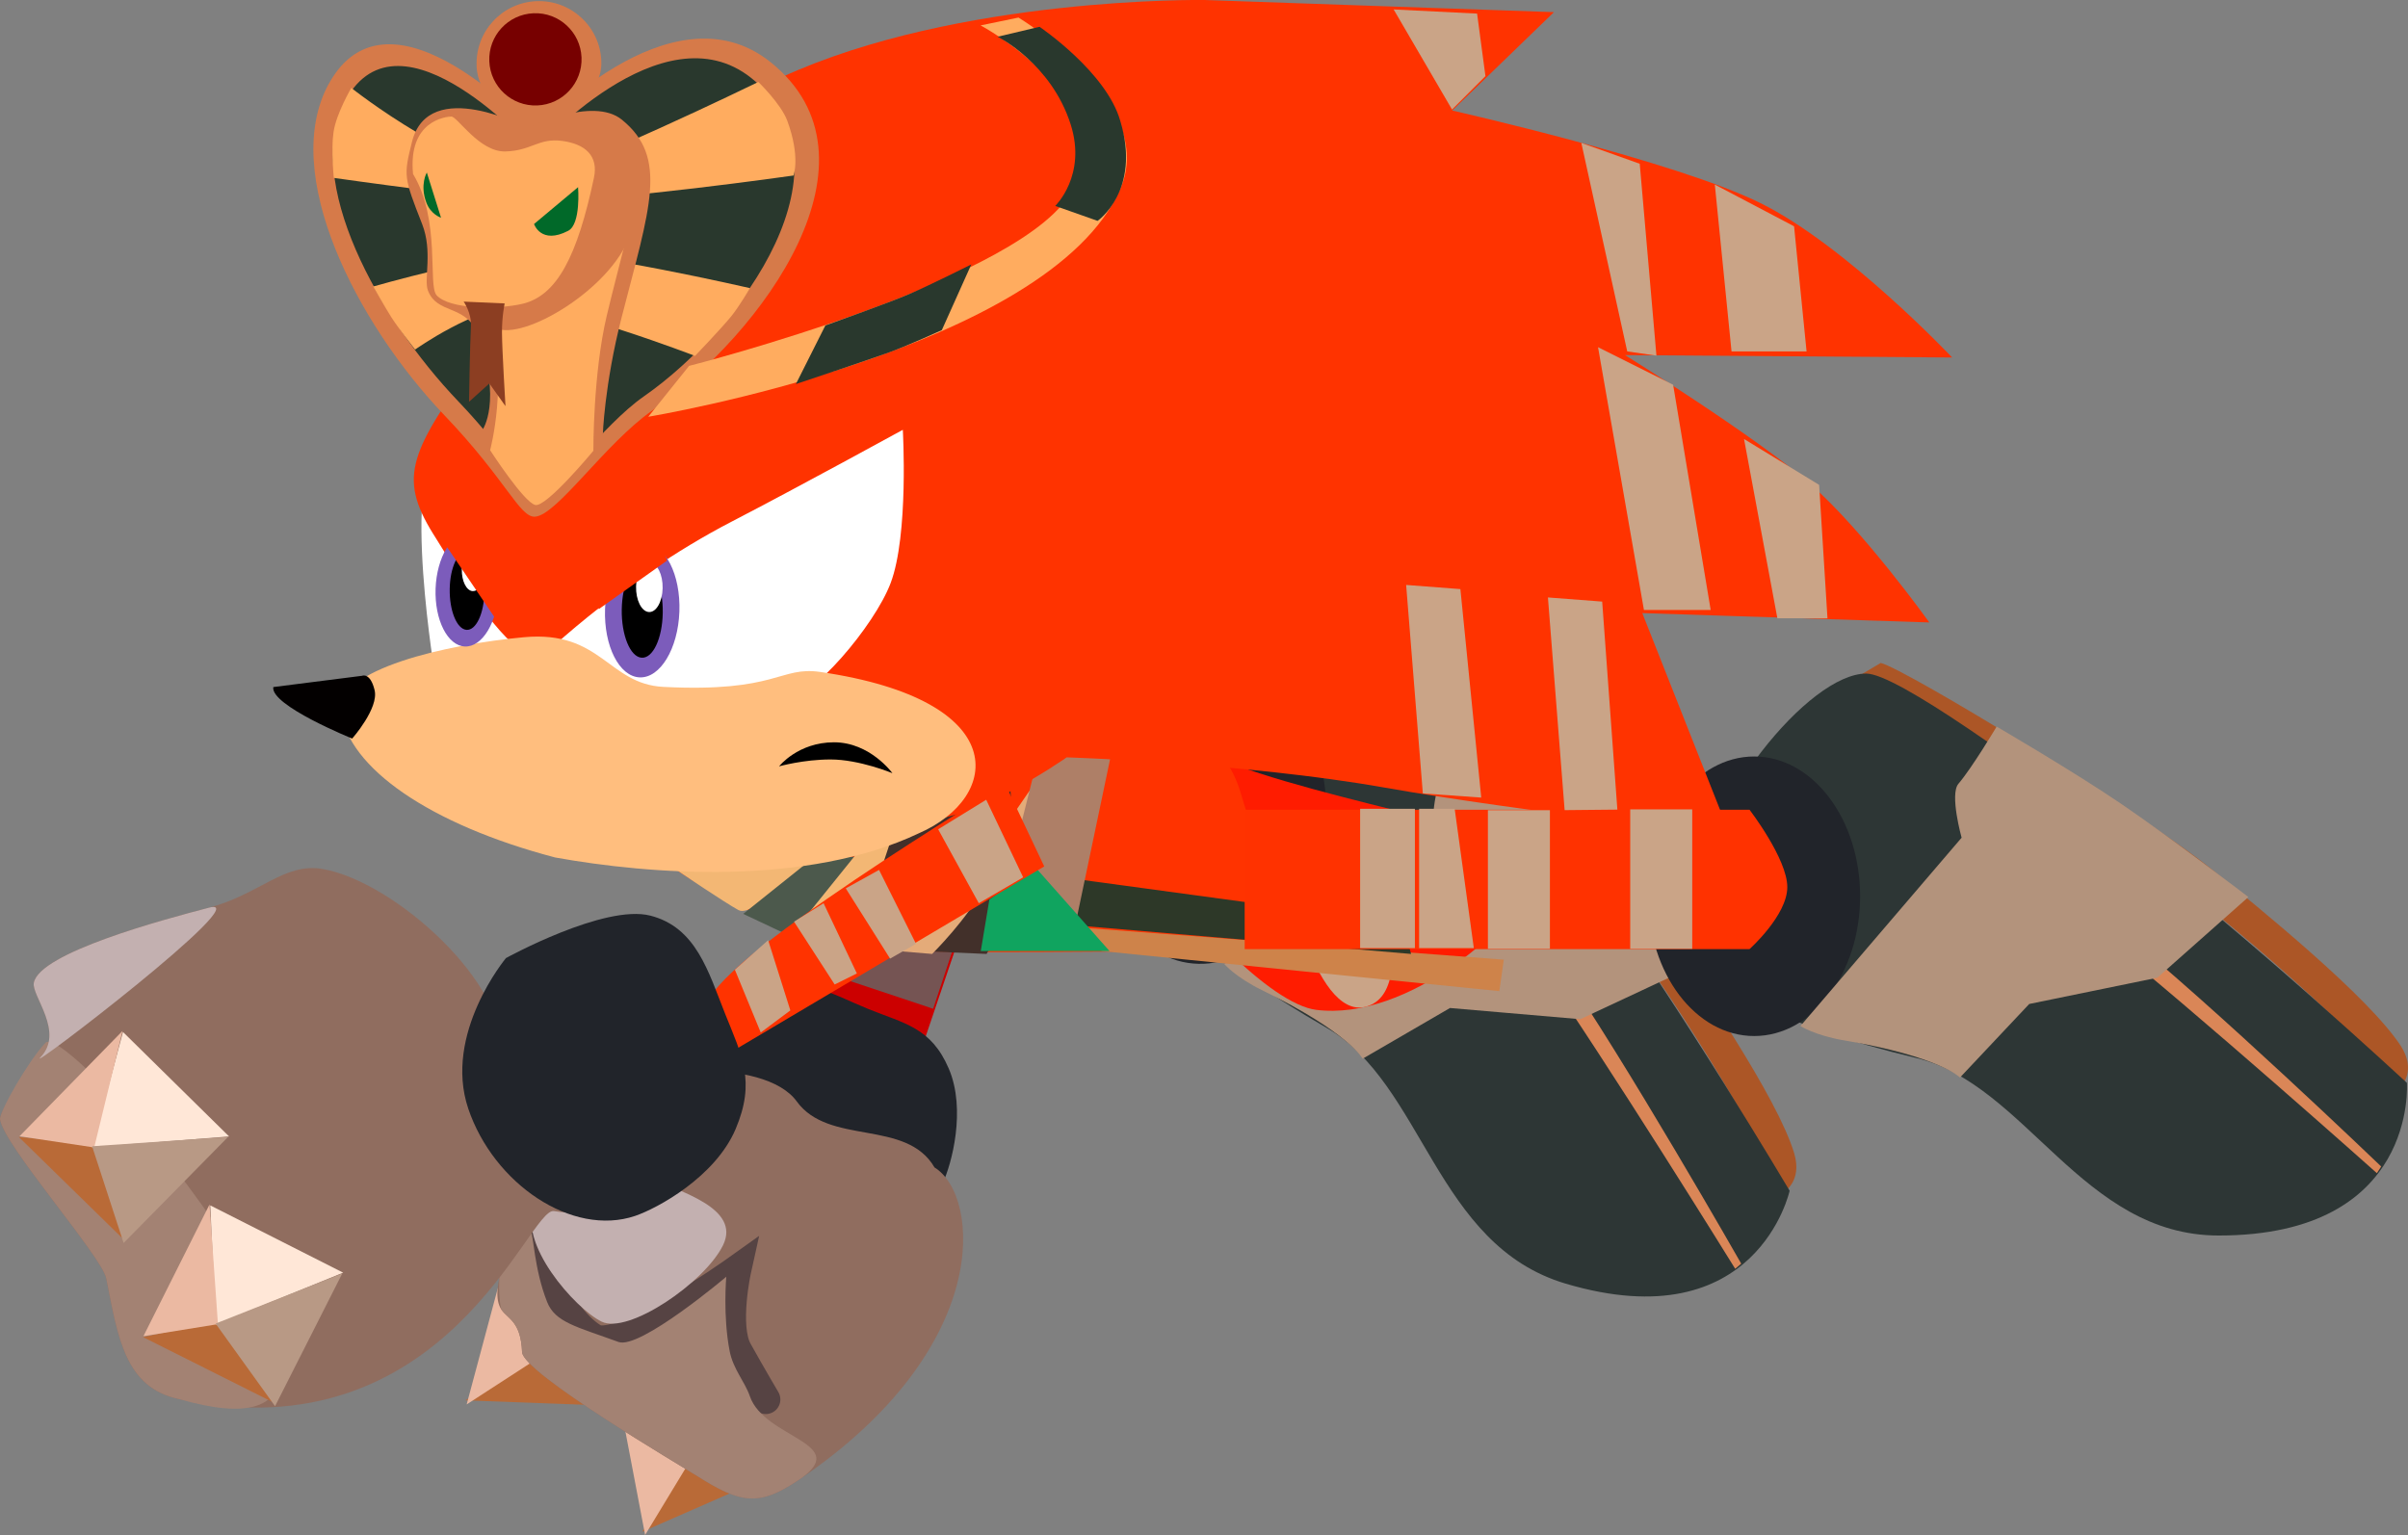 <svg version="1.1" xmlns="http://www.w3.org/2000/svg" xmlns:xlink="http://www.w3.org/1999/xlink" width="41.235" height="26.291" viewBox="0,0,41.235,26.291"><rect x="0" y="0" width="41.235" height="26.291" fill="#808080" stroke="none"/><g transform="translate(-220.865,-167.874)"><g data-paper-data="{&quot;isPaintingLayer&quot;:true}" fill-rule="nonzero" stroke-linejoin="miter" stroke-miterlimit="10" stroke-dasharray="" stroke-dashoffset="0" style="mix-blend-mode: normal"><path d="M235.431,183.824c0,0 -3.362,-0.922 -2.779,-1.039c0.152,-0.031 -0.168,-0.746 0.219,-1.062c0.491,-0.401 0.798,0.169 1.509,0.212c1.483,0.09 3.116,1.391 3.116,1.391l-1.012,2.987c0,0 -0.807,0.379 -1.237,0.151c-0.43,-0.228 -0.396,-1.017 -0.396,-1.017l0.58,-1.624z" data-paper-data="{&quot;index&quot;:null}" fill="#cc0000" stroke="none" stroke-width="0" stroke-linecap="butt"/><g><g><g stroke="none" stroke-width="0" stroke-linecap="butt"><path d="M231.862,194.111l0.819,-1.26l1.469,0.257z" fill="#b96a37"/><path d="M231.912,194.165l-0.486,-2.551l1.317,1.18z" fill="#ebb9a2"/></g><g stroke="none" stroke-width="0" stroke-linecap="butt"><path d="M228.834,191.859l1.286,-0.778l1.211,0.871z" fill="#b96a37"/><path d="M228.856,191.929l0.672,-2.508l0.673,1.636z" fill="#ebb9a2"/></g><path d="M233.973,184.907c0.593,-0.367 1.141,-0.002 1.761,0.249c0.621,0.251 1.076,0.317 1.378,1.021c0.302,0.705 0.047,1.64 -0.101,1.955c-0.416,0.887 -1.786,1.176 -2.842,0.68c-1.056,-0.496 -1.218,-1.938 -1.218,-1.938c0,0 0.428,-1.601 1.021,-1.968z" fill="#21242a" stroke="none" stroke-width="0" stroke-linecap="butt"/><path d="M230.787,186.75c0.897,-0.65 3.167,-0.776 3.721,-0.012c0.554,0.765 1.873,0.295 2.36,1.132c0.782,0.48 1.017,3.089 -2.324,5.351c-0.679,0.459 -0.993,0.409 -1.737,-0.064c-0.281,-0.178 -2.988,-1.766 -3.002,-2.126c-0.02,-0.516 -0.235,-0.563 -0.348,-0.718c-0.265,-0.365 0.236,-1.345 0.578,-1.958c0.374,-0.671 0.283,-1.266 0.752,-1.606z" fill="#906d5f" stroke="none" stroke-width="0" stroke-linecap="butt"/><path d="M229.981,189.055c0,0 0.358,1.319 1.05,1.738c0.439,0.266 2.449,-1.169 2.449,-1.169c0,0 -0.214,0.967 0.018,1.384c0.232,0.417 0.48,0.836 0.48,0.836" data-paper-data="{&quot;index&quot;:null}" fill="none" stroke="#564343" stroke-width="0.5" stroke-linecap="round"/><path d="M234.544,193.221c-0.679,0.459 -0.993,0.409 -1.737,-0.064c-0.281,-0.178 -2.988,-1.766 -3.002,-2.126c-0.02,-0.516 -0.235,-0.563 -0.348,-0.718c-0.062,-0.085 -0.159,-1.47 0.487,-1.407c0.061,0.132 0.066,0.701 0.29,1.268c0.138,0.351 0.507,0.424 1.222,0.685c0.366,0.134 1.846,-1.117 1.846,-1.117c0,0 -0.06,0.673 0.058,1.275c0.06,0.308 0.261,0.525 0.346,0.772c0.249,0.729 1.773,0.8 0.839,1.432z" fill="#a38273" stroke="none" stroke-width="0" stroke-linecap="butt"/><path d="M231.167,190.511c-0.457,-0.224 -1.456,-1.358 -1.142,-1.998c0.314,-0.64 1.546,-0.679 2.003,-0.455c0.457,0.224 1.532,0.505 1.218,1.145c-0.314,0.64 -1.622,1.532 -2.079,1.308z" fill="#c3b0b0" stroke="none" stroke-width="0" stroke-linecap="butt"/></g><path d="M235.123,184.578l0.164,-0.41h1.885l-0.328,0.984z" fill="#755453" stroke="none" stroke-width="0" stroke-linecap="butt"/></g><g stroke="none" stroke-width="0" stroke-linecap="butt"><path d="M244.916,178.814c0.365,0.206 3.581,3.753 4.446,5.023c0.576,0.846 1.936,2.823 2.227,3.79c0.146,0.485 -0.184,0.668 -0.184,0.668c0,0 -0.868,-1.875 -2.647,-4.357c-1.78,-2.482 -4.572,-5.237 -4.206,-5.031z" data-paper-data="{&quot;index&quot;:null}" fill="#ac5626"/><path d="M240.537,181.951c0.795,-1.71 3.153,-3.311 4.09,-3.033c0.495,0.147 2.109,2.234 3.536,4.172c1.427,1.938 3.348,5.179 3.348,5.179c0,0 -0.558,2.562 -3.833,1.592c-2.242,-0.664 -2.426,-3.418 -4.1,-4.385c-1.993,-1.151 -3.548,-2.433 -3.041,-3.525z" fill="#2d3635"/><path d="M247.525,184.341c1.181,1.707 3.157,5.177 3.157,5.177l-0.103,0.088c0,0 -2.19,-3.539 -3.4,-5.274c-1.221,-1.752 -0.863,-1.738 0.346,0.009z" fill="#da8657"/><path d="M243.442,182.545c-0.376,1.267 -1.459,2.064 -2.42,1.78c-0.961,-0.285 -1.435,-1.543 -1.06,-2.81c0.376,-1.267 1.459,-2.064 2.42,-1.78c0.961,0.285 1.435,1.543 1.06,2.81z" data-paper-data="{&quot;index&quot;:null}" fill="#21242a"/><path d="M244.199,186.008c0,0 -0.23,-0.445 -1.72,-1.173c-0.455,-0.222 -0.649,-0.449 -0.649,-0.449l3.563,-2.309c0,0 0.012,-0.772 0.21,-0.9c0.304,-0.197 0.906,-0.753 0.906,-0.753c0,0 1.056,1.124 1.677,1.884c0.621,0.76 1.627,2.14 1.627,2.14l-1.887,0.883l-2.231,-0.192z" fill="#b3937c"/></g><g stroke="none" stroke-width="0" stroke-linecap="butt"><path d="M253.071,179.229c0.409,0.094 4.499,2.581 5.69,3.553c0.793,0.648 2.658,2.156 3.212,3.001c0.278,0.423 0.013,0.692 0.013,0.692c0,0 -1.364,-1.551 -3.776,-3.426c-2.412,-1.875 -5.871,-3.722 -5.462,-3.629z" data-paper-data="{&quot;index&quot;:null}" fill="#ac5626"/><path d="M249.763,183.481c0.276,-1.865 2.083,-4.07 3.06,-4.07c0.516,0 2.657,1.543 4.576,2.996c1.919,1.453 4.682,4.014 4.682,4.014c0,0 0.193,2.615 -3.223,2.615c-2.338,0 -3.297,-2.588 -5.177,-3.04c-2.238,-0.537 -4.093,-1.325 -3.917,-2.516z" fill="#2d3635"/><path d="M257.143,183.787c1.617,1.301 4.498,4.067 4.498,4.067l-0.074,0.114c0,0 -3.105,-2.771 -4.758,-4.091c-1.669,-1.333 -1.321,-1.421 0.334,-0.09z" fill="#da8657"/><path d="M252.718,183.225c0,1.322 -0.812,2.394 -1.814,2.394c-1.002,0 -1.814,-1.072 -1.814,-2.394c0,-1.322 0.812,-2.394 1.814,-2.394c1.002,0 1.814,1.072 1.814,2.394z" data-paper-data="{&quot;index&quot;:null}" fill="#21242a"/><path d="M254.428,186.33c0,0 -0.347,-0.362 -1.982,-0.636c-0.5,-0.084 -0.75,-0.246 -0.75,-0.246l2.76,-3.226c0,0 -0.208,-0.743 -0.055,-0.923c0.235,-0.275 0.655,-0.98 0.655,-0.98c0,0 1.332,0.777 2.143,1.33c0.811,0.552 2.168,1.589 2.168,1.589l-1.559,1.382l-2.194,0.45z" fill="#b3937c"/></g><path d="M247.302,182.754c-0.495,1.021 -2.344,2.61 -3.897,2.417c-1.553,-0.194 -5.921,-6.115 -1.738,-4.331c1.771,0.755 5.934,1.42 5.748,1.804z" data-paper-data="{&quot;index&quot;:null}" fill="#ff1c00" stroke="none" stroke-width="0" stroke-linecap="butt"/><path d="M244.26,185.115c-0.911,0.256 -1.445,-2.532 -1.445,-2.532l1.459,-0.409c0,0 0.994,2.659 -0.014,2.941z" fill="#caa487" stroke="none" stroke-width="0" stroke-linecap="butt"/><path d="M241.897,184.236c-0.602,-0.145 -3.849,0.015 -5.802,-0.094c-1.899,-0.106 -3.685,-1.396 -3.685,-1.396c0,0 3.944,-1.661 5.624,-1.888c1.539,-0.208 3.514,-1.23 4.071,0.579c0.183,0.594 0.979,3.085 -0.208,2.799z" data-paper-data="{&quot;index&quot;:null}" fill="#ff3300" stroke="none" stroke-width="0" stroke-linecap="butt"/><path d="M233.516,183.465c-0.243,-0.132 -1.051,-0.68 -1.051,-0.68l2.265,-0.139c0,0 -0.97,0.95 -1.213,0.818z" fill="#f3b774" stroke="none" stroke-width="0" stroke-linecap="butt"/><path d="M239.732,184.164l-0.227,-0.392l7.111,0.539l-0.076,0.539z" fill="#ce834a" stroke="none" stroke-width="0" stroke-linecap="butt"/><path d="M239.278,183.723l0.076,-0.784l5.539,0.753l0.135,0.521z" fill="#2d3828" stroke="none" stroke-width="0" stroke-linecap="butt"/><path d="M233.592,183.527l1.225,-0.98h0.686l-1.078,1.373z" fill="#4c594c" stroke="none" stroke-width="0" stroke-linecap="butt"/><path d="M234.386,183.919l1.225,-1.52l0.637,-0.147l-0.686,1.814z" fill="#f3b774" stroke="none" stroke-width="0" stroke-linecap="butt"/><path d="M235.504,184.115l0.882,-2.647l1.716,-0.784c0,0 0.176,1.699 0.131,2.348c-0.032,0.461 -0.474,1.181 -0.474,1.181z" fill="#42302a" stroke="none" stroke-width="0" stroke-linecap="butt"/><path d="M236.239,184.164c0,0 0.942,-0.896 1.202,-1.243c0.317,-0.422 1.053,-1.502 1.053,-1.502l0.089,0.404c0,0 -0.767,1.027 -0.871,1.239c-0.262,0.535 -0.885,1.151 -0.885,1.151z" fill="#e4ab79" stroke="none" stroke-width="0" stroke-linecap="butt"/><path d="M238.053,183.183l0.637,-2.549l1.225,0.049l-0.637,3.039z" fill="#ae7f67" stroke="none" stroke-width="0" stroke-linecap="butt"/><path d="M237.66,184.164l0.147,-0.882l0.781,-0.56l1.277,1.442z" fill="#10a45f" stroke="none" stroke-width="0" stroke-linecap="butt"/><path d="M228.296,179.314c0,0 -0.652,-4.053 0.318,-3.701c0.97,0.352 1.358,3.975 1.358,3.975z" data-paper-data="{&quot;index&quot;:null}" fill="#ffffff" stroke="none" stroke-width="0" stroke-linecap="butt"/><path d="M228.28,177.014c-0.611,-0.988 -0.387,-1.417 0.811,-3.074c1.044,-1.444 2.135,-3.357 5.162,-4.745c3.026,-1.388 7.239,-1.321 7.239,-1.321l5.983,0.208l-1.742,1.685c0,0 3.806,0.858 5.277,1.585c1.471,0.727 3.284,2.645 3.284,2.645l-5.602,-0.041c0,0 2.262,1.408 3.177,2.212c0.915,0.804 2.034,2.367 2.034,2.367l-4.915,-0.16l1.495,3.783c0,0 -3.498,-0.369 -5.906,-0.794c-2.409,-0.425 -5.446,-0.518 -5.446,-0.518c0,0 -1.839,1.301 -2.771,1.054c-1.974,-0.522 -3.899,-2.817 -3.915,-2.82c-0.57,-0.095 -1.865,0.326 -2.424,0.076c-0.523,-0.234 -1.035,-1 -1.742,-2.144z" data-paper-data="{&quot;index&quot;:null}" fill="#ff3300" stroke="none" stroke-width="0" stroke-linecap="butt"/><path d="M226.94,173.787z" data-paper-data="{&quot;index&quot;:null}" fill="#030000" stroke="none" stroke-width="0" stroke-linecap="butt"/><path d="M229.972,179.287c0,0 1.444,-1.455 3.432,-2.484c1.139,-0.59 2.921,-1.567 2.921,-1.567c0,0 0.104,1.8 -0.209,2.626c-0.277,0.73 -1.351,1.999 -1.845,2.026c-0.441,0.024 -1.018,0.196 -2.089,-0.07c-1.364,-0.338 -2.21,-0.532 -2.21,-0.532z" data-paper-data="{&quot;index&quot;:null}" fill="#ffffff" stroke="none" stroke-width="0" stroke-linecap="butt"/><path d="M230.372,182.561c-2.149,-0.565 -3.546,-1.538 -3.669,-2.506c-0.091,-0.716 1.813,-1.146 3.136,-1.267c1.323,-0.12 1.439,0.803 2.386,0.851c1.946,0.099 1.992,-0.357 2.686,-0.256c3.305,0.482 3.102,2.146 1.692,2.762c-1.925,0.914 -4.611,0.708 -6.231,0.416z" data-paper-data="{&quot;index&quot;:null}" fill="#ffbe7e" stroke="none" stroke-width="0" stroke-linecap="butt"/><path d="M227.065,179.449c0,0 0.141,-0.063 0.215,0.247c0.074,0.31 -0.384,0.828 -0.384,0.828c0,0 -1.404,-0.568 -1.351,-0.882z" data-paper-data="{&quot;index&quot;:null}" fill="#030000" stroke="none" stroke-width="0" stroke-linecap="butt"/><path d="M242.179,184.131v-2.388h8.645c0,0 0.647,0.84 0.647,1.325c0,0.485 -0.647,1.062 -0.647,1.062z" data-paper-data="{&quot;index&quot;:null}" fill="#ff3200" stroke="none" stroke-width="0" stroke-linecap="butt"/><g stroke="none" stroke-width="0" stroke-linecap="butt"><path d="M226.492,169.316c1.047,-1.922 3.531,0.818 3.531,0.818c0,0 2.324,-2.564 4.034,-1.198c2.061,1.646 -0.122,4.645 -2.021,5.968c-0.809,0.564 -1.639,1.803 -2.012,1.82c-0.262,0.012 -0.489,-0.627 -1.544,-1.732c-1.515,-1.586 -2.822,-4.147 -1.988,-5.677z" fill="#d67a49"/><path d="M229.027,169.006c-0.025,-0.59 0.434,-1.088 1.023,-1.112c0.59,-0.025 1.088,0.434 1.112,1.023c0.015,0.35 -0.183,0.527 -0.436,0.733c-0.172,0.14 -0.613,0.631 -0.613,0.631c0,0 -0.448,-0.363 -0.641,-0.513c-0.239,-0.186 -0.432,-0.435 -0.446,-0.762z" fill="#d67a49"/><path d="M229.244,168.923c-0.018,-0.436 0.321,-0.804 0.757,-0.822c0.436,-0.018 0.804,0.321 0.822,0.757c0.018,0.436 -0.321,0.804 -0.757,0.822c-0.436,0.018 -0.804,-0.321 -0.822,-0.757z" fill="#770000"/><path d="M226.781,169.594c0.937,-1.721 3.237,0.874 3.237,0.874c0,0 2.182,-2.48 3.713,-1.257c1.845,1.474 -0.14,4.267 -1.84,5.452c-0.724,0.505 -1.467,1.614 -1.801,1.63c-0.235,0.011 -0.438,-0.561 -1.382,-1.55c-1.356,-1.42 -2.672,-3.778 -1.926,-5.148z" fill="#29382d"/><path d="M226.581,170.922c0,0 -0.051,-0.472 -0.004,-0.789c0.047,-0.317 0.304,-0.753 0.304,-0.753c0,0 1.949,1.546 3.193,1.494c0.546,-0.023 3.777,-1.596 3.777,-1.596c0,0 0.389,0.376 0.495,0.663c0.228,0.618 0.108,0.939 0.108,0.939c0,0 -3.06,0.437 -4.395,0.442c-0.645,0.003 -3.478,-0.401 -3.478,-0.401z" fill="#ffac5f"/><path d="M227.972,173.861c0,0 -0.287,-0.367 -0.403,-0.549c-0.114,-0.178 -0.312,-0.531 -0.312,-0.531c0,0 1.903,-0.545 2.8,-0.582c0.838,-0.035 3.651,0.61 3.651,0.61c0,0 -0.189,0.32 -0.319,0.48c-0.167,0.206 -0.622,0.681 -0.622,0.681c0,0 -2.229,-0.857 -3.03,-0.854c-0.717,0.002 -1.765,0.746 -1.765,0.746z" fill="#ffac5f"/><path d="M229.126,175.239c0,0 0.348,-0.479 -0.085,-1.669c-0.226,-0.487 -0.689,-0.31 -0.848,-0.72c-0.074,-0.191 0.086,-0.666 -0.1,-1.14c-0.317,-0.806 -0.316,-0.828 -0.174,-1.403c0.285,-1.145 1.984,-0.24 1.984,-0.24c0,0 1.108,-0.55 1.61,-0.144c0.804,0.651 0.479,1.508 -0.003,3.387c-0.298,1.164 -0.323,2.026 -0.323,2.026c0,0 -0.824,1.091 -1.059,1.036c-0.247,-0.058 -1.002,-1.134 -1.002,-1.134z" fill="#d67a49"/><path d="M229.23,173.356c-0.489,-1.421 -0.914,-2.868 -0.841,-3.326c0.085,-0.539 1.633,0.315 1.633,0.315c0,0 0.962,-0.548 1.367,-0.199c0.649,0.559 0.251,1.519 -0.132,3.128c-0.238,0.997 -0.231,2.321 -0.231,2.321c0,0 -0.807,0.976 -0.996,0.928c-0.199,-0.051 -0.772,-0.938 -0.772,-0.938c0,0 0.324,-1.21 -0.027,-2.23z" fill="#ffac5f"/><path d="M229.23,173.356c-0.489,-1.421 -0.914,-2.868 -0.841,-3.326c0.085,-0.539 1.6,0.256 1.6,0.256c0,0 1.052,-0.552 1.457,-0.202c0.318,0.274 0.586,1.323 0.028,2.172c-0.584,0.887 -2.064,1.62 -2.244,1.099z" fill="#d67a49"/><path d="M228.341,172.93c-0.153,-0.167 0.075,-1.286 -0.403,-2.076c-0.088,-0.916 0.562,-0.98 0.655,-0.984c0.102,-0.004 0.48,0.61 0.926,0.598c0.45,-0.012 0.566,-0.233 0.968,-0.181c0.408,0.053 0.627,0.262 0.549,0.631c-0.285,1.344 -0.632,2.023 -1.23,2.161c-0.432,0.099 -1.243,0.095 -1.466,-0.149z" fill="#ffac5f"/><path d="M228.897,174.756c0,0 0.015,-0.98 0.032,-1.297c0.012,-0.227 -0.124,-0.419 -0.124,-0.419l0.702,0.031c0,0 -0.048,0.223 -0.046,0.502c0.002,0.305 0.06,1.257 0.06,1.257l-0.276,-0.388z" fill="#8c3e22"/><path d="M230.01,171.711l0.754,-0.631c0,0 0.052,0.632 -0.169,0.747c-0.467,0.243 -0.585,-0.116 -0.585,-0.116z" fill="#016929"/><path d="M228.165,171.342c-0.114,-0.307 0.009,-0.513 0.009,-0.513l0.243,0.774c0,0 -0.175,-0.054 -0.252,-0.261z" fill="#016929"/></g><path d="M231.966,175.012l0.699,-0.871c0,0 5.841,-1.486 6.576,-3.043c0.735,-1.557 -1.584,-2.789 -1.584,-2.789l0.649,-0.134c0,0 2.4,1.448 1.741,2.939c-1.223,2.766 -8.081,3.898 -8.081,3.898z" fill="#ffac5f" stroke="none" stroke-width="0" stroke-linecap="butt"/><path d="M234.494,174.452l0.505,-1.004c0,0 1.086,-0.387 1.433,-0.536c0.346,-0.148 1.066,-0.509 1.066,-0.509l-0.505,1.125c0,0 -0.546,0.251 -0.9,0.381c-0.355,0.13 -1.598,0.543 -1.598,0.543z" fill="#29382d" stroke="none" stroke-width="0" stroke-linecap="butt"/><path d="M238.935,171.401c0,0 0.542,-0.522 0.265,-1.394c-0.332,-1.047 -1.251,-1.504 -1.251,-1.504l0.717,-0.17c0,0 1.15,0.777 1.384,1.616c0.36,1.192 -0.39,1.708 -0.39,1.708z" fill="#29382d" stroke="none" stroke-width="0" stroke-linecap="butt"/><path d="M245.73,169.75l-1,-1.714l1.429,0.071l0.143,1.071z" fill="#caa487" stroke="none" stroke-width="0" stroke-linecap="butt"/><path d="M250.516,173.893l-0.286,-2.857l1.357,0.714l0.214,2.143z" fill="#caa487" stroke="none" stroke-width="0" stroke-linecap="butt"/><path d="M248.73,173.893l-0.786,-3.571l1,0.357l0.286,3.286z" fill="#caa487" stroke="none" stroke-width="0" stroke-linecap="butt"/><path d="M251.301,178.464l-0.571,-3.071l1.286,0.786l0.143,2.286z" fill="#caa487" stroke="none" stroke-width="0" stroke-linecap="butt"/><path d="M249.016,178.321l-0.786,-4.5l1.286,0.643l0.643,3.857z" fill="#caa487" stroke="none" stroke-width="0" stroke-linecap="butt"/><path d="M245.23,181.464l-0.286,-3.571l0.929,0.071l0.357,3.571z" fill="#caa487" stroke="none" stroke-width="0" stroke-linecap="butt"/><path d="M247.658,181.75l-0.286,-3.643l0.929,0.071l0.26,3.563z" fill="#caa487" stroke="none" stroke-width="0" stroke-linecap="butt"/><g stroke="none" stroke-width="0" stroke-linecap="butt"><path d="M231.82,179.476c-0.351,-0.013 -0.617,-0.538 -0.594,-1.172c0.024,-0.634 0.327,-1.138 0.679,-1.125c0.351,0.013 0.617,0.538 0.594,1.172c-0.024,0.634 -0.327,1.138 -0.679,1.125z" fill="#7c5cbb"/><path d="M231.85,179.139c-0.194,-0.016 -0.345,-0.387 -0.338,-0.827c0.007,-0.441 0.17,-0.785 0.364,-0.768c0.194,0.016 0.345,0.387 0.338,0.827c-0.007,0.441 -0.17,0.785 -0.364,0.768z" fill="#000000"/><path d="M231.976,178.357c-0.126,-0.009 -0.224,-0.205 -0.219,-0.439c0.005,-0.234 0.11,-0.416 0.236,-0.408c0.126,0.009 0.224,0.205 0.219,0.439c-0.005,0.234 -0.11,0.416 -0.236,0.408z" fill="#ffffff"/></g><g stroke="none" stroke-width="0" stroke-linecap="butt"><path d="M228.827,178.947c-0.297,-0.011 -0.522,-0.455 -0.503,-0.992c0.02,-0.537 0.277,-0.963 0.575,-0.952c0.297,0.011 0.522,0.455 0.503,0.992c-0.02,0.537 -0.277,0.963 -0.575,0.952z" fill="#7c5cbb"/><path d="M228.852,178.662c-0.164,-0.014 -0.292,-0.327 -0.286,-0.7c0.006,-0.373 0.144,-0.664 0.308,-0.65c0.164,0.014 0.292,0.327 0.286,0.7c-0.006,0.373 -0.144,0.664 -0.308,0.65z" fill="#000000"/><path d="M228.959,177.999c-0.107,-0.007 -0.19,-0.174 -0.186,-0.372c0.004,-0.198 0.093,-0.352 0.2,-0.345c0.107,0.007 0.19,0.174 0.186,0.371c-0.004,0.198 -0.093,0.352 -0.2,0.345z" fill="#ffffff"/></g><path d="M228.165,176.72l0.235,-1.176l1.824,1.529l-0.795,1.514z" fill="#ff3300" stroke="none" stroke-width="0" stroke-linecap="butt"/><path d="M234.206,181c0,0 0.323,-0.412 0.941,-0.412c0.618,0 1,0.529 1,0.529c0,0 -0.565,-0.235 -1.059,-0.235c-0.465,0 -0.882,0.118 -0.882,0.118z" fill="#000000" stroke="none" stroke-width="0" stroke-linecap="butt"/><path d="M248.781,184.125v-2.388h1.062v2.388z" fill="#caa487" stroke="none" stroke-width="0" stroke-linecap="butt"/><path d="M246.344,184.125v-2.374h1.062v2.374z" fill="#caa487" stroke="none" stroke-width="0" stroke-linecap="butt"/><path d="M244.156,184.113v-2.386h0.938v2.386z" fill="#caa487" stroke="none" stroke-width="0" stroke-linecap="butt"/><path d="M245.166,184.113v-2.386h0.609l0.328,2.386z" fill="#caa487" stroke="none" stroke-width="0" stroke-linecap="butt"/><path d="M238.747,182.714l-5.946,3.525c0,0 0.284,-0.215 0.181,-1.121c-0.08,-0.703 5.096,-3.817 5.096,-3.817z" fill="#ff3300" stroke="none" stroke-width="0" stroke-linecap="butt"/><g stroke="none" stroke-width="0" stroke-linecap="butt"><path d="M226.397,182.759c1.267,0.229 3.199,2.031 3.004,3.111c-0.195,1.08 2.218,2.976 0.951,2.747c-0.437,-0.079 -1.839,4.203 -6.424,3.22c-0.931,-0.2 -1.043,-1.064 -1.244,-2.068c-0.076,-0.379 -1.766,-2.289 -1.818,-2.725c-0.015,-0.126 0.402,-0.758 0.692,-1.06c0.416,-0.432 -0.154,-1.055 -0.114,-1.275c0.093,-0.516 2.213,-1.083 3.002,-1.289c0.863,-0.226 1.29,-0.781 1.952,-0.661z" data-paper-data="{&quot;index&quot;:null}" fill="#906d5f"/><path d="M232.002,183.557c0.785,0.202 0.991,0.956 1.279,1.678c0.289,0.723 0.528,1.157 0.181,1.977c-0.348,0.82 -1.338,1.358 -1.721,1.488c-1.079,0.364 -2.423,-0.552 -2.857,-1.836c-0.434,-1.284 0.645,-2.58 0.645,-2.58c0,0 1.687,-0.929 2.472,-0.727z" data-paper-data="{&quot;index&quot;:null}" fill="#21242a"/><path d="M223.928,191.837c-0.931,-0.2 -1.043,-1.064 -1.244,-2.068c-0.076,-0.379 -1.766,-2.289 -1.818,-2.725c-0.015,-0.126 0.488,-1.007 0.778,-1.309c0.416,-0.432 7.115,7.503 2.284,6.101z" data-paper-data="{&quot;index&quot;:null}" fill="#a38273"/><g><path d="M221.188,187.349l1.262,0.118l0.543,1.647z" fill="#b96a37"/><path d="M222.971,185.55l1.817,1.789l-2.346,0.185z" fill="#ffe7d7"/><path d="M221.199,187.336l1.765,-1.805l-0.486,1.997z" fill="#ebb9a2"/><path d="M224.771,187.347l-1.789,1.817l-0.54,-1.657z" fill="#b89985"/></g><g><path d="M223.315,190.776l1.239,-0.271l1.018,1.403z" fill="#b96a37"/><path d="M224.466,188.52l2.275,1.152l-2.179,0.889z" fill="#ffe7d7"/><path d="M223.321,190.76l1.132,-2.256l0.144,2.05z" fill="#ebb9a2"/><path d="M226.727,189.684l-1.152,2.275l-1.018,-1.415z" fill="#b89985"/></g><path d="M221.558,185.984c0.416,-0.432 -0.154,-1.055 -0.114,-1.275c0.093,-0.516 2.213,-1.083 3.002,-1.289c0.863,-0.226 -3.179,2.866 -2.888,2.564z" data-paper-data="{&quot;index&quot;:null}" fill="#c3b0b0"/></g><path d="M233.892,185.559l-0.443,-1.076l0.57,-0.506l0.38,1.203z" fill="#caa487" stroke="none" stroke-width="0" stroke-linecap="butt"/><path d="M235.158,184.736l-0.696,-1.076l0.506,-0.316l0.57,1.203z" fill="#caa487" stroke="none" stroke-width="0" stroke-linecap="butt"/><path d="M236.107,184.293l-0.759,-1.203l0.57,-0.316l0.633,1.266z" fill="#caa487" stroke="none" stroke-width="0" stroke-linecap="butt"/><path d="M237.626,183.344l-0.696,-1.266l0.823,-0.506l0.633,1.329z" fill="#caa487" stroke="none" stroke-width="0" stroke-linecap="butt"/><path d="M231.12,178.306c0,0 -0.239,-0.655 -0.061,-0.982c0.178,-0.327 0.431,-0.404 0.774,-0.361c0.343,0.043 0.453,0.514 0.453,0.514z" fill="#ff3300" stroke="none" stroke-width="0" stroke-linecap="butt"/></g></g></svg>